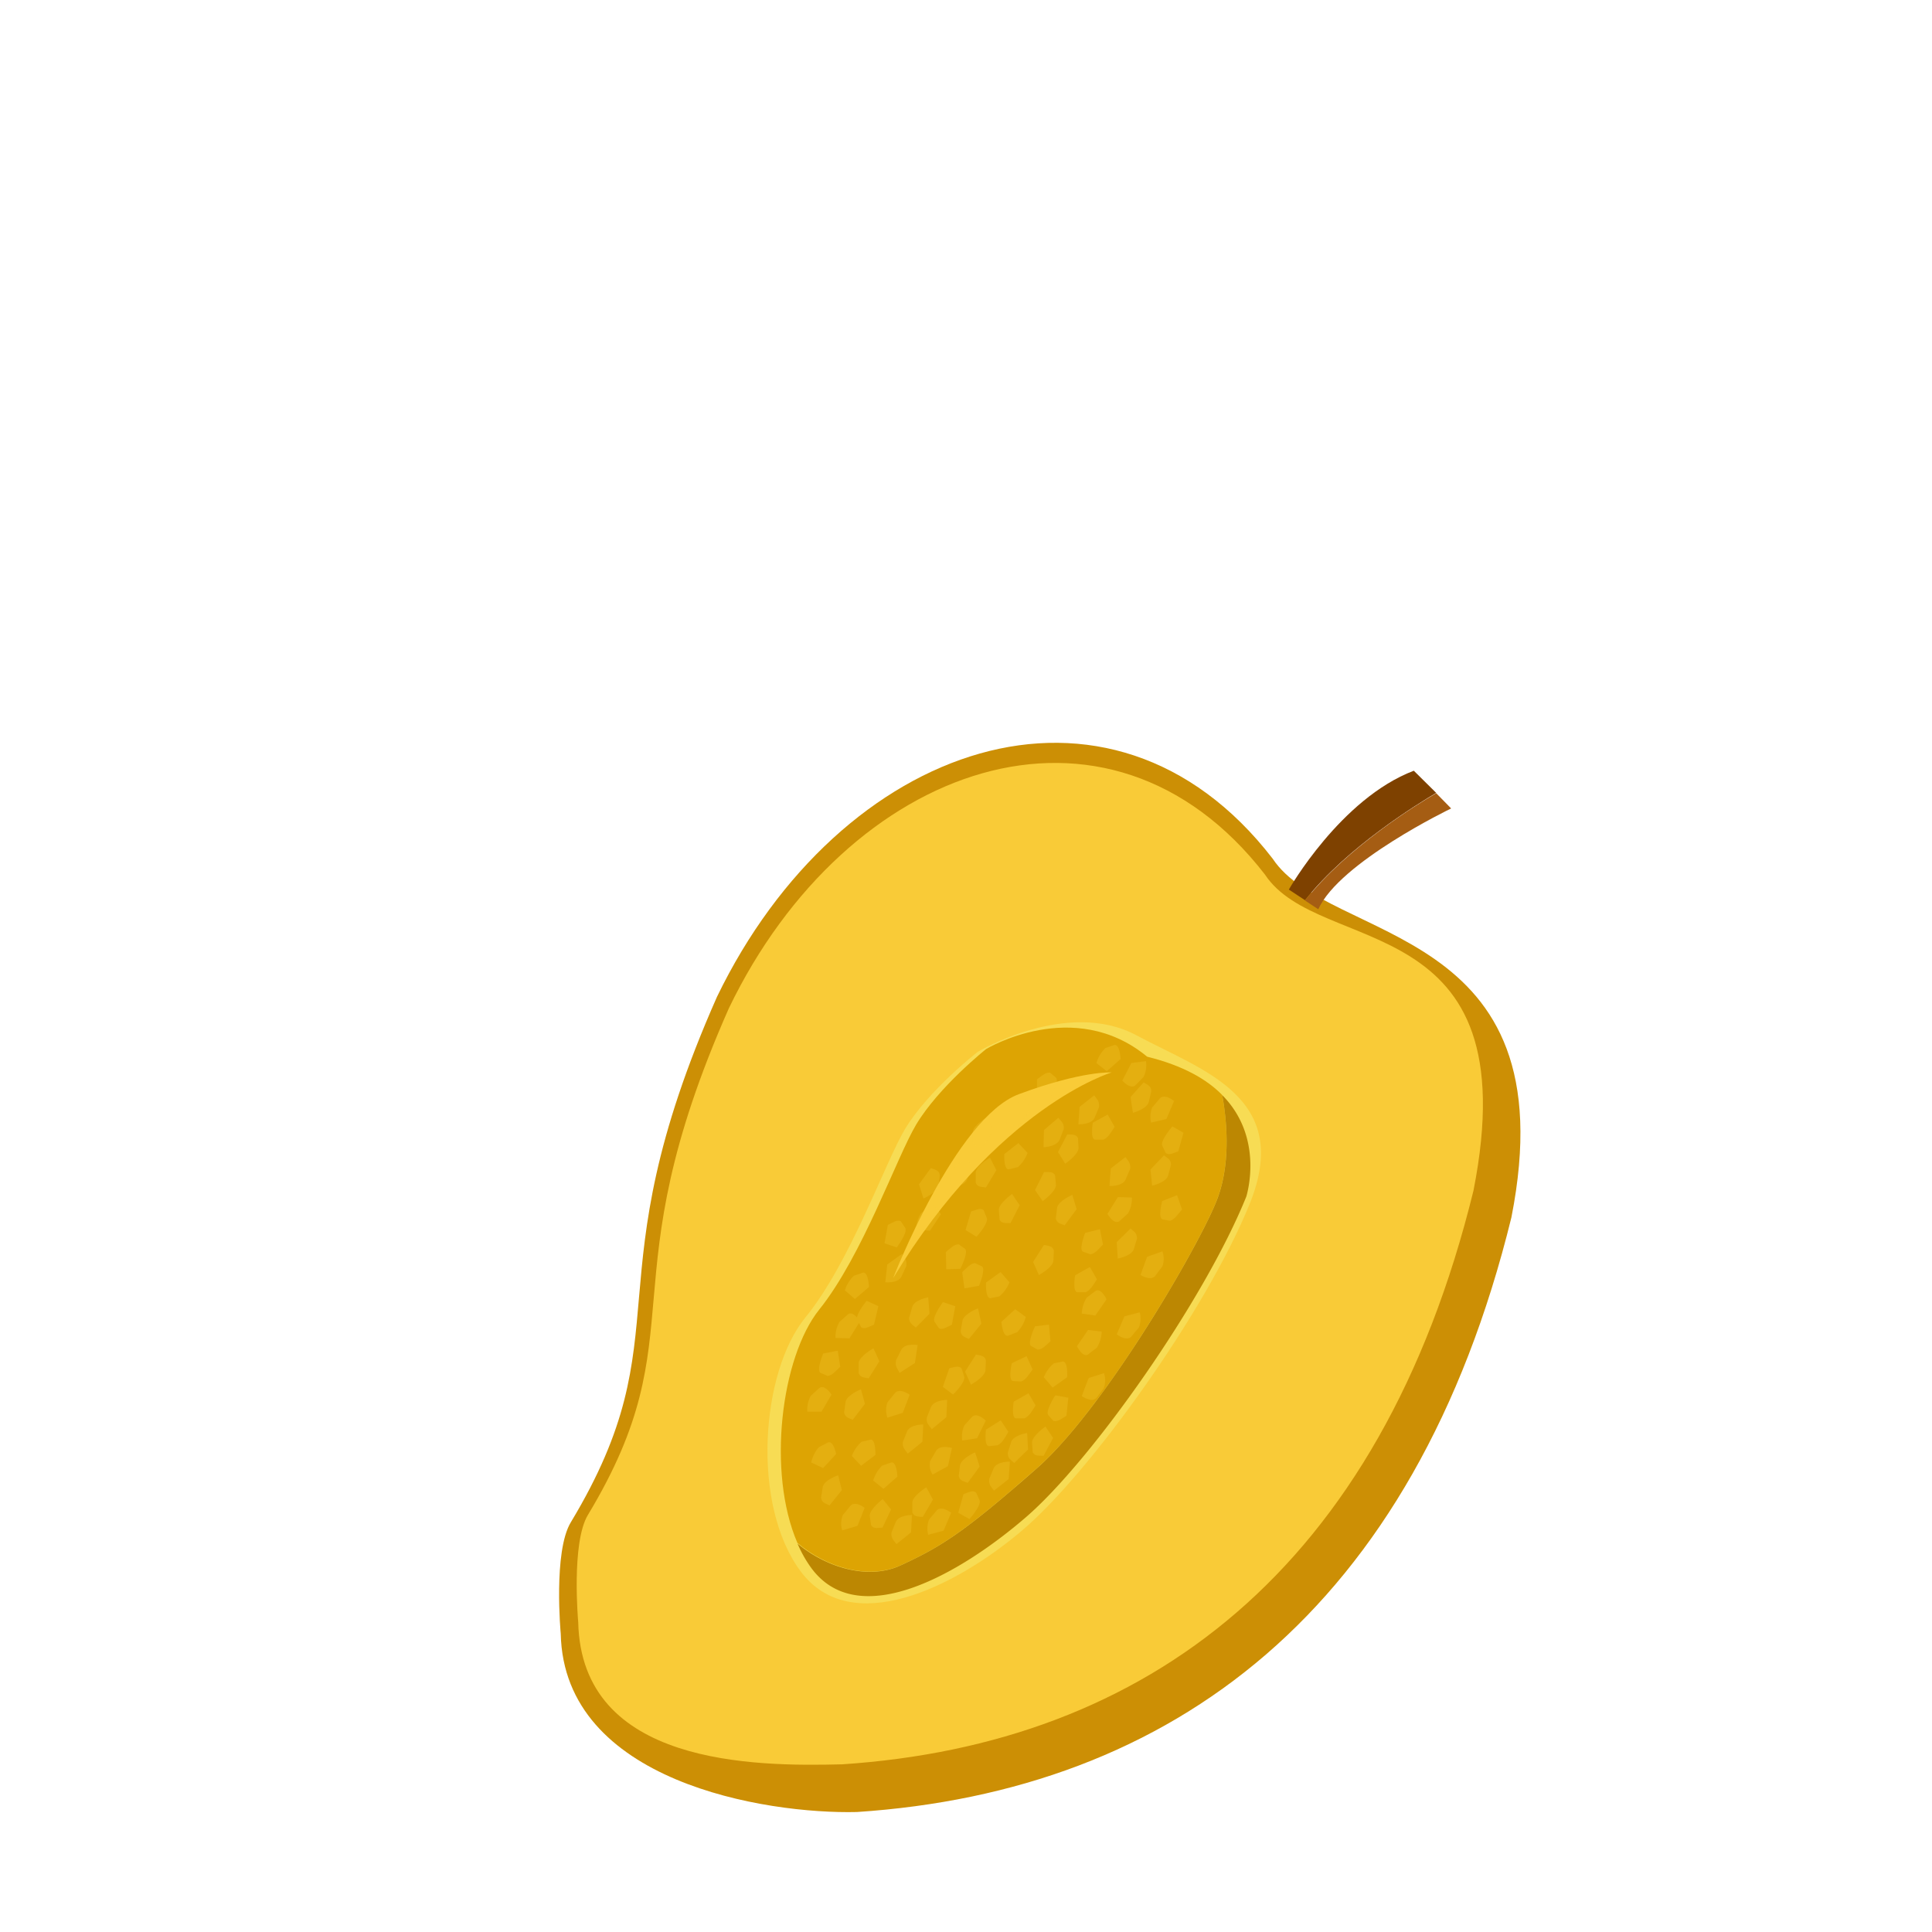 <svg xmlns="http://www.w3.org/2000/svg" viewBox="0 0 252 252"><defs><style>.cls-1{isolation:isolate;}.cls-2,.cls-4{fill:#CC8F05;}.cls-3{fill:#f9cb37;}.cls-4{mix-blend-mode:multiply;opacity:0.28;}.cls-5{fill:#7e4100;}.cls-6{fill:#a55d13;}.cls-7{fill:#f7dc54;}.cls-8{fill:#dda403;}.cls-9{fill:#bc8702;}.cls-10{opacity:0.26;}</style></defs><g class="cls-1"><g id="Layer_1" data-name="Layer 1"><path class="cls-2" d="M166,112c7.4,11.18,38.74,8.28,31.14,46.79-12.6,51.32-44.28,74.84-85.37,77.56-11.89.29-38.22-3.91-38.63-23.26,0,0-1-10.73,1.32-14.54,15-24.91,2.39-30.85,19.06-68.53C109.52,96.92,144.79,84.5,166,112Z"/><path class="cls-3" d="M165,114.08c7.13,10.79,34.52,4.09,27.19,41.23-12.16,49.51-42.72,72.2-82.35,74.82-11.47.29-34,.14-34.42-18.54,0,0-.94-10.35,1.27-14,14.47-24,2.31-29.76,18.39-66.1C110.48,99.54,144.5,87.57,165,114.08Z"/><ellipse class="cls-4" cx="170.26" cy="117.3" rx="0.7" ry="3.25" transform="translate(-22.23 192.75) rotate(-55.97)"/><path class="cls-5" d="M184.41,100.53c-9.56,3.63-16.3,15.5-16.3,15.5l2.11,1.39c5.55-7,14.72-12.57,17.11-14Z"/><path class="cls-6" d="M187.33,103.46c-2.39,1.39-11.56,7-17.11,14l1.73,1.14c2.76-6.15,17.33-13.15,17.33-13.15Z"/><path class="cls-7" d="M127.54,137.19s11.72-7,20.73-2.13c8.49,4.56,20.37,8,14.75,21.92s-20.83,35.14-29.74,42.68-22.36,14-28.84,5.31-5.22-26,.62-33.14,10.42-20.31,13-24.59C121.15,142.15,127.54,137.19,127.54,137.19Z"/><path class="cls-8" d="M117.5,204.16c5.38-2.48,8.34-4.39,17.72-12.63,8.91-7.82,21.24-29.16,23.5-35,1.85-4.75,1.31-10.34.7-13.7-2-2.05-5.13-3.85-9.79-5-9.59-7.91-21-1-21-1s-6.16,4.89-9.14,9.87c-2.51,4.2-7,17.1-12.63,24.11-5,6.24-6.83,21.25-2.85,30.44C107.67,204.39,113.21,206.13,117.5,204.16Z"/><path class="cls-9" d="M159.42,142.84c.61,3.36,1.15,8.95-.7,13.7-2.26,5.83-14.59,27.17-23.5,35-9.38,8.24-12.34,10.15-17.72,12.63-4.29,2-9.83.23-13.48-2.84a16.25,16.25,0,0,0,1.77,3.15c6.15,8.44,19.39.86,28-6.56s23.31-28.27,28.79-41.89C162.56,156,165,148.48,159.42,142.84Z"/><path class="cls-3" d="M116.49,166.72s8.12-20.92,16.4-24S145,139.88,145,139.88,130.05,144.33,116.49,166.72Z"/><g class="cls-10"><path class="cls-3" d="M137.89,157.49l-.18,1.43c.13.65.64.69,1.16.9l1.56-2.1s-.55-1.87-.56-1.87S138.1,156.6,137.89,157.49Z"/><path class="cls-3" d="M121.45,183.48l-.57,1.44c-.09.76.32,1,.67,1.49l1.89-1.56s.11-2.25.1-2.26S121.89,182.61,121.45,183.48Z"/><path class="cls-3" d="M141.92,176.67l1.15-.89a4.09,4.09,0,0,0,.63-2.09l-1.78-.22-1.45,2.12S141.2,177.11,141.92,176.67Z"/><path class="cls-3" d="M152.35,153.39l.39-1.46c0-.72-.48-.88-.92-1.23l-1.76,1.85.22,2.1S152,154.28,152.35,153.39Z"/><path class="cls-3" d="M116.75,181.68l-1,1.24a3.07,3.07,0,0,0,0,2l2-.64s.91-2.35.9-2.36S117.39,181,116.75,181.68Z"/><path class="cls-3" d="M131.49,174.22l1.18-.45a4.47,4.47,0,0,0,1.13-2l-1.38-1s-1.8,1.63-1.8,1.64S130.76,174.38,131.49,174.22Z"/><path class="cls-3" d="M147.87,163l.44-1.45c0-.74-.43-.93-.85-1.31l-1.8,1.77s.12,2.15.13,2.15S147.5,163.85,147.87,163Z"/><path class="cls-3" d="M122.12,189.2l-.79,1.36a2.32,2.32,0,0,0,.31,1.78l2-1.1.53-2.37S122.68,188.41,122.12,189.2Z"/><path class="cls-3" d="M146.79,153.91l.62-1.43c.11-.77-.27-1.07-.61-1.56l-1.91,1.48s-.19,2.28-.18,2.29S146.33,154.77,146.79,153.91Z"/><path class="cls-3" d="M129.19,169.33l1.17-.24a4.57,4.57,0,0,0,1.31-1.83l-1.16-1.34s-1.88,1.35-1.89,1.37S128.5,169.35,129.19,169.33Z"/><path class="cls-3" d="M112.57,166l-1.18.39a4.49,4.49,0,0,0-1.19,1.92l1.31,1.13,1.83-1.56S113.29,165.91,112.57,166Z"/><path class="cls-3" d="M133.14,146.54l.91-1.28a2.82,2.82,0,0,0-.08-1.91l-2,.8-.78,2.38S132.53,147.27,133.14,146.54Z"/><path class="cls-3" d="M121.87,172.35l.6.91c.5.24,1-.16,1.69-.47l.44-2.41s-1.59-.55-1.6-.54S121.6,171.69,121.87,172.35Z"/><path class="cls-3" d="M130.28,157.79l.1,1.31c.28.53.83.41,1.43.43L133,157.2s-1-1.48-1-1.47S130.32,156.93,130.28,157.79Z"/><path class="cls-3" d="M151.62,159.05l1,.18c.63-.2,1-.83,1.56-1.48l-.65-1.86-1.94.77S151,158.82,151.62,159.05Z"/><path class="cls-3" d="M106.86,181.05l-1.1,1a3.76,3.76,0,0,0-.46,2.08l1.86,0,1.3-2.23S107.57,180.52,106.86,181.05Z"/><path class="cls-3" d="M134.61,188.12l.09,1.31c.28.54.83.42,1.42.46l1.24-2.33s-1-1.49-1-1.49S134.66,187.26,134.61,188.12Z"/><path class="cls-3" d="M116.25,190.76l-1.19.41a4.7,4.7,0,0,0-1.17,1.94l1.34,1.09,1.82-1.59S117,190.63,116.25,190.76Z"/><path class="cls-3" d="M138.2,148.7l.55-1.44c.07-.76-.34-1-.71-1.46l-1.87,1.59s-.07,2.24-.06,2.25S137.77,149.58,138.2,148.7Z"/><path class="cls-3" d="M125.22,191.11l-.17,1.42c.14.64.66.67,1.18.88l1.55-2.12s-.58-1.85-.6-1.85S125.42,190.21,125.22,191.11Z"/><path class="cls-3" d="M118.1,160.2l-.6-.91c-.5-.24-1,.16-1.69.47l-.44,2.41s1.59.55,1.6.54S118.37,160.86,118.1,160.2Z"/><path class="cls-3" d="M140.51,168.55l1.12,0c.64-.3,1-1,1.45-1.68l-.92-1.61s-1.93,1.07-1.93,1.09S139.86,168.45,140.51,168.55Z"/><path class="cls-3" d="M113.57,187.78l-1.18.27a4.53,4.53,0,0,0-1.28,1.86l1.2,1.28,1.87-1.41S114.26,187.73,113.57,187.78Z"/><path class="cls-3" d="M142.75,145.85l.6-1.44c.1-.77-.29-1.06-.63-1.54l-1.9,1.5s-.17,2.28-.16,2.28S142.29,146.71,142.75,145.85Z"/><path class="cls-3" d="M128.73,158.91l-.43-1.07c-.43-.35-1,0-1.64.17l-.72,2.43,1.43.88S128.91,159.65,128.73,158.91Z"/><path class="cls-3" d="M136.7,184.54l.7.8c.53.16,1.06-.29,1.7-.67l.25-2.36s-1.7-.32-1.71-.31S136.36,184,136.7,184.54Z"/><path class="cls-3" d="M125.9,162.91l-.83-.6c-.58-.05-1.07.48-1.7,1l.06,2.25,1.83-.06S126.34,163.39,125.9,162.91Z"/><path class="cls-3" d="M134.45,175.54l.89.5c.6,0,1.07-.56,1.68-1.09l-.2-2.17L135,173S134,175.11,134.45,175.54Z"/><path class="cls-3" d="M128.1,165.19l-.93-.44c-.61.05-1.07.63-1.67,1.18l.3,2.12,1.9-.34S128.6,165.58,128.1,165.19Z"/><path class="cls-3" d="M142.9,168.38l-1.15.87a4.18,4.18,0,0,0-.65,2.09l1.77.25s1.46-2.1,1.46-2.11S143.63,167.94,142.9,168.38Z"/><path class="cls-3" d="M151.3,143.25l-1,1.18a3.27,3.27,0,0,0-.16,2l2-.47,1-2.34S152,142.61,151.3,143.25Z"/><path class="cls-3" d="M151.58,149.39l.47,1c.44.34,1,0,1.64-.21l.68-2.43s-1.44-.84-1.45-.83S151.4,148.66,151.58,149.39Z"/><path class="cls-3" d="M145.35,136.3l-1.18.41a4.52,4.52,0,0,0-1.16,1.95l1.35,1.07,1.81-1.6S146.07,136.16,145.35,136.3Z"/><path class="cls-3" d="M129.63,191.46l-.6,1.43c-.11.77.28,1.06.62,1.54l1.91-1.5s.17-2.27.16-2.28S130.09,190.6,129.63,191.46Z"/><path class="cls-3" d="M137.4,164.47l.06-1.38c-.2-.61-.73-.57-1.29-.71l-1.42,2.22s.75,1.71.76,1.71S137.27,165.36,137.4,164.47Z"/><path class="cls-3" d="M127.78,195.71l-.47-1.05c-.44-.33-1,0-1.64.23l-.68,2.43,1.46.82S128,196.43,127.78,195.71Z"/><path class="cls-3" d="M122.19,197l-1,1.19a3.15,3.15,0,0,0-.12,2l2-.53,1-2.34S122.85,196.35,122.19,197Z"/><path class="cls-3" d="M125.78,179.6l-.36-1.13c-.4-.4-1-.13-1.6,0l-.84,2.43s1.32,1,1.33,1S125.9,180.37,125.78,179.6Z"/><path class="cls-3" d="M119,195.94l0,1.35c.23.58.78.5,1.35.58l1.34-2.27s-.86-1.61-.87-1.6S119.08,195.07,119,195.94Z"/><path class="cls-3" d="M128.54,178.77l.05-1.38c-.2-.61-.73-.58-1.29-.71l-1.42,2.22s.75,1.71.76,1.71S128.4,179.65,128.54,178.77Z"/><path class="cls-3" d="M118.34,186.64l-.58,1.45c-.09.76.3,1,.65,1.51l1.9-1.54s.13-2.26.12-2.26S118.79,185.78,118.34,186.64Z"/><path class="cls-3" d="M126.12,153.91l.54-1.45c.07-.76-.34-1-.71-1.46l-1.87,1.61s-.06,2.24,0,2.24S125.69,154.78,126.12,153.91Z"/><path class="cls-3" d="M107.32,193.92l-.23,1.44c.1.67.6.74,1.11,1l1.61-2s-.47-1.93-.48-1.93S107.56,193,107.32,193.92Z"/><path class="cls-3" d="M108,188.14l-1.19.62a4.51,4.51,0,0,0-1,2l1.55.73s1.7-1.82,1.7-1.84S108.72,187.88,108,188.14Z"/><path class="cls-3" d="M142.82,148.65l1.12,0c.64-.29,1-1,1.45-1.67l-.91-1.61-1.94,1.07S142.17,148.55,142.82,148.65Z"/><path class="cls-3" d="M116.86,198.46l-.58,1.44c-.09.76.3,1,.65,1.51l1.9-1.53s.13-2.27.12-2.27S117.31,197.59,116.86,198.46Z"/><path class="cls-3" d="M141.23,163.25l1,.36c.62-.09,1.06-.69,1.64-1.28l-.4-2-1.92.47S140.7,162.91,141.23,163.25Z"/><path class="cls-3" d="M110.93,196.4l-1,1.22a3.08,3.08,0,0,0-.08,2l2-.6s.94-2.35.93-2.35S111.58,195.72,110.93,196.4Z"/><path class="cls-3" d="M131.58,152.52l1.18-.28a4.49,4.49,0,0,0,1.27-1.86l-1.2-1.28L131,150.53S130.88,152.57,131.58,152.52Z"/><path class="cls-3" d="M125.55,172.21l-.25,1.44c.09.69.59.77,1.08,1l1.63-2s-.43-2-.44-2S125.81,171.32,125.55,172.21Z"/><path class="cls-3" d="M107,179.06l.94.41c.61-.06,1.07-.64,1.66-1.2l-.33-2.1-1.9.38S106.47,178.68,107,179.06Z"/><path class="cls-3" d="M111.8,172.13l.53,1c.47.29,1-.08,1.67-.34l.57-2.42s-1.52-.71-1.53-.7S111.57,171.44,111.8,172.13Z"/><path class="cls-3" d="M110.62,171.42l-1.12,1a4,4,0,0,0-.53,2.09l1.83.06,1.36-2.19S111.34,170.93,110.62,171.42Z"/><path class="cls-3" d="M117.55,166.57l.66-1.42c.13-.78-.23-1.1-.54-1.61l-1.94,1.39s-.27,2.31-.26,2.32S117.06,167.41,117.55,166.57Z"/><path class="cls-3" d="M112,177.73l0,1.37c.2.6.74.56,1.3.69l1.4-2.23s-.76-1.69-.77-1.69S112.14,176.85,112,177.73Z"/><path class="cls-3" d="M122.42,154.67l.17-1.42c-.14-.65-.65-.69-1.18-.89l-1.54,2.11s.57,1.86.58,1.86S122.21,155.56,122.42,154.67Z"/><path class="cls-3" d="M146,159.29l1.12-1a3.89,3.89,0,0,0,.52-2.09l-1.83-.06-1.36,2.19S145.27,159.78,146,159.29Z"/><path class="cls-3" d="M131.9,188.05l-.46,1.46c0,.73.43.93.85,1.32l1.8-1.76s-.1-2.16-.11-2.16S132.27,187.16,131.9,188.05Z"/><path class="cls-3" d="M143,182.35l.95-1.24a2.94,2.94,0,0,0,.05-2l-2,.63s-.91,2.36-.9,2.36S142.38,183,143,182.35Z"/><path class="cls-3" d="M138.63,177.59l-1.16.23a4.48,4.48,0,0,0-1.32,1.82l1.14,1.35s1.89-1.33,1.9-1.35S139.32,177.57,138.63,177.59Z"/><path class="cls-3" d="M126.8,184.79l-1,1.11a3.43,3.43,0,0,0-.29,2l1.93-.3s1.14-2.29,1.14-2.3S127.48,184.19,126.8,184.79Z"/><path class="cls-3" d="M147.54,174.36l1-1.19a3.15,3.15,0,0,0,.12-2l-2,.53-1,2.34S146.88,175,147.54,174.36Z"/><path class="cls-3" d="M127.27,152.91v1.36c.22.59.76.52,1.33.62l1.36-2.26s-.82-1.63-.83-1.63S127.38,152,127.27,152.91Z"/><path class="cls-3" d="M126.88,147.62V149c.22.58.76.52,1.33.62l1.36-2.26s-.82-1.64-.83-1.64S127,146.74,126.88,147.62Z"/><path class="cls-3" d="M148.1,141.56l1.06-1.09a3.54,3.54,0,0,0,.32-2.06l-1.91.24-1.18,2.29S147.4,142.14,148.1,141.56Z"/><path class="cls-3" d="M110.3,182.81l-.2,1.43c.12.66.62.72,1.13.95l1.59-2.08s-.51-1.9-.52-1.9S110.53,181.91,110.3,182.81Z"/><path class="cls-3" d="M129,188.63l1.14-.12c.64-.34.94-1,1.39-1.75l-1-1.5-1.92,1.21S128.3,188.58,129,188.63Z"/><path class="cls-3" d="M149.83,143.78l.34-1.45c0-.71-.52-.84-1-1.15l-1.71,1.91s.3,2.06.31,2.06S149.53,144.68,149.83,143.78Z"/><path class="cls-3" d="M121.25,157.36l-1.14.91a4.1,4.1,0,0,0-.61,2.09l1.8.17s1.43-2.13,1.42-2.14S122,156.9,121.25,157.36Z"/><path class="cls-3" d="M113.44,197.69l.18,1.26c.32.5.88.33,1.49.3l1.12-2.37s-1.09-1.35-1.1-1.35S113.44,196.86,113.44,197.69Z"/><path class="cls-3" d="M150.69,166.42l.93-1.26a2.87,2.87,0,0,0,0-1.94l-2,.71s-.86,2.36-.85,2.37S150.06,167.13,150.69,166.42Z"/><path class="cls-3" d="M137.76,140.58l-.79-.67c-.57-.08-1.07.42-1.71.87l0,2.29s1.78.08,1.79.07S138.16,141.1,137.76,140.58Z"/><path class="cls-3" d="M119,170.43l-.42,1.45c0,.73.45.91.88,1.28l1.78-1.8s-.16-2.14-.17-2.14S119.3,169.53,119,170.43Z"/><path class="cls-3" d="M132.1,180.13l1.08.07c.64-.24,1-.89,1.51-1.57l-.78-1.74-1.94.92S131.47,180,132.1,180.13Z"/><path class="cls-3" d="M140.68,149.77l-.07-1.33c-.26-.54-.81-.44-1.4-.48L138,150.27s.93,1.52.94,1.52S140.63,150.63,140.68,149.77Z"/><path class="cls-3" d="M117.59,176l-.71,1.4c-.17.78.18,1.13.46,1.67l2-1.29s.36-2.34.35-2.34S118.1,175.16,117.59,176Z"/><path class="cls-3" d="M132.52,185l1.12,0c.64-.3,1-1,1.44-1.68l-.93-1.59-1.93,1.1S131.87,185,132.52,185Z"/><path class="cls-3" d="M137.73,154.6l-.11-1.31c-.29-.52-.84-.39-1.44-.41L135,155.22s1,1.45,1,1.45S137.7,155.45,137.73,154.6Z"/></g></g></g></svg>